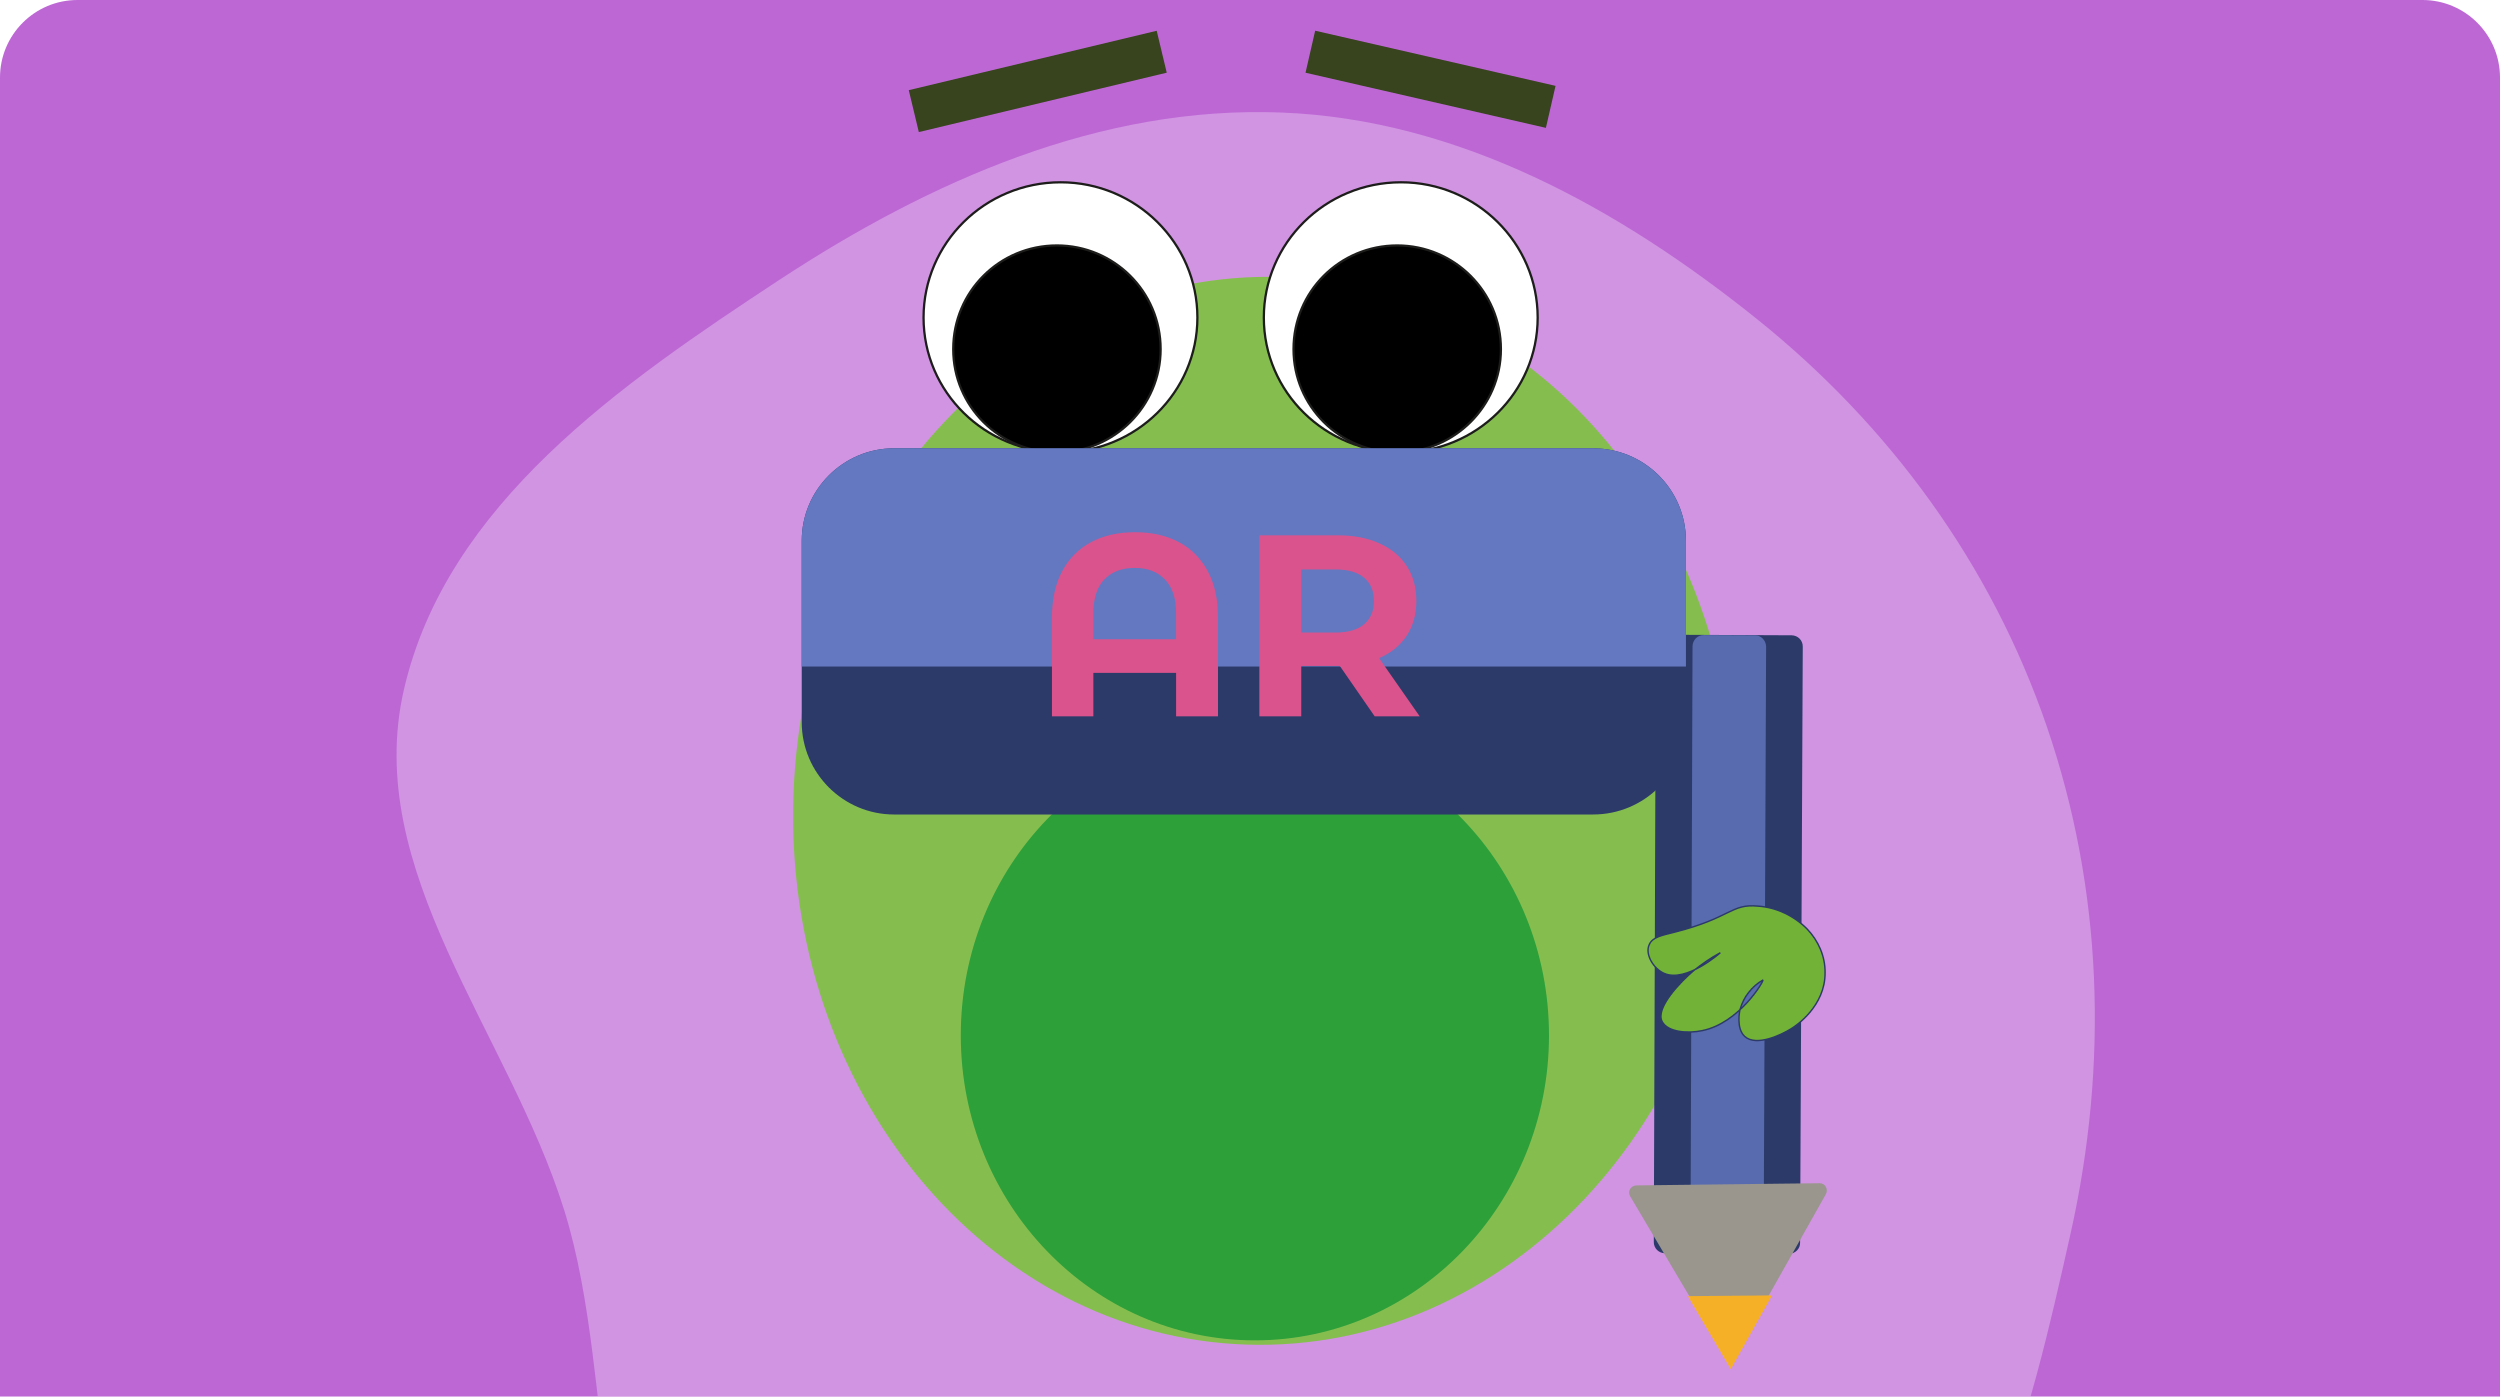<svg width="290" height="162" viewBox="0 0 290 162" fill="none" xmlns="http://www.w3.org/2000/svg">
<g clip-path="url(#clip0)">
<path d="M0 0H290V162H0V0Z" fill="#BD67D5"/>
<g filter="url(#filter0_b)">
<path fill-rule="evenodd" clip-rule="evenodd" d="M148.689 200.263C126.854 200.526 102.553 214.369 84.796 201.597C67.042 188.828 71.985 161.335 65.455 140.398C59.022 119.775 42.003 101.024 46.86 79.969C51.812 58.495 71.981 44.573 90.339 32.509C107.92 20.956 127.698 12.224 148.689 13.055C169.186 13.866 187.762 24.136 203.793 36.998C219.228 49.382 230.984 65.48 237.42 84.246C243.949 103.278 244.584 123.456 240.185 143.096C235.417 164.386 229.92 188.551 211.479 200.073C193.258 211.457 170.142 200.005 148.689 200.263Z" fill="white" fill-opacity="0.3"/>
</g>
<path fill-rule="evenodd" clip-rule="evenodd" d="M201.225 95.887C202.318 61.661 178.808 33.121 148.683 32.137C118.557 31.153 93.189 58.052 92.04 92.278C90.892 126.45 114.402 154.99 144.582 155.974C174.708 156.958 200.077 130.058 201.225 95.887Z" fill="#85BE4F"/>
<path fill-rule="evenodd" clip-rule="evenodd" d="M123.042 52.475C131.79 52.475 138.898 45.477 138.898 36.838C138.898 28.199 131.79 21.146 123.042 21.146C114.239 21.146 107.132 28.199 107.132 36.838C107.132 45.477 114.239 52.475 123.042 52.475Z" fill="white" stroke="#1D1D1B" stroke-width="0.265"/>
<path fill-rule="evenodd" clip-rule="evenodd" d="M122.604 52.475C129.219 52.475 134.632 47.117 134.632 40.502C134.632 33.831 129.219 28.473 122.604 28.473C115.933 28.473 110.575 33.831 110.575 40.502C110.575 47.117 115.933 52.475 122.604 52.475Z" fill="black" stroke="#1D1D1B" stroke-width="0.265"/>
<path fill-rule="evenodd" clip-rule="evenodd" d="M162.515 52.475C171.263 52.475 178.37 45.477 178.37 36.838C178.37 28.199 171.263 21.146 162.515 21.146C153.712 21.146 146.604 28.199 146.604 36.838C146.604 45.477 153.712 52.475 162.515 52.475Z" fill="white" stroke="#1D1D1B" stroke-width="0.265"/>
<path fill-rule="evenodd" clip-rule="evenodd" d="M145.567 155.482C164.375 155.482 179.684 139.626 179.684 120.107C179.684 100.534 164.375 84.678 145.567 84.678C126.704 84.678 111.45 100.534 111.45 120.107C111.45 139.626 126.704 155.482 145.567 155.482Z" fill="#2DA03A"/>
<path fill-rule="evenodd" clip-rule="evenodd" d="M162.077 52.475C168.693 52.475 174.105 47.117 174.105 40.502C174.105 33.831 168.693 28.473 162.077 28.473C155.407 28.473 150.049 33.831 150.049 40.502C150.049 47.117 155.407 52.475 162.077 52.475Z" fill="black" stroke="#1D1D1B" stroke-width="0.265"/>
<path d="M140.209 78.063C143.271 79.156 146.551 79.649 149.832 79.539C154.643 79.32 159.345 77.844 163.336 75.22" stroke="#37441D" stroke-width="5"/>
<path d="M106 12.889L134.759 6" stroke="#37441D" stroke-width="5"/>
<path d="M152 6L179.884 12.397" stroke="#37441D" stroke-width="5"/>
<path fill-rule="evenodd" clip-rule="evenodd" d="M193.401 73.629L207.829 73.694C208.562 73.71 209.137 74.285 209.121 75.018L208.811 144.126C208.845 144.836 208.27 145.411 207.56 145.444L193.132 145.379C192.399 145.363 191.824 144.789 191.84 144.055L192.077 74.921C192.116 74.237 192.691 73.663 193.401 73.629Z" fill="#2C3A6A"/>
<path fill-rule="evenodd" clip-rule="evenodd" d="M197.658 73.671L203.6 73.701C204.261 73.691 204.835 74.266 204.869 74.976L204.583 144.133C204.617 144.843 204.042 145.418 203.308 145.402L197.366 145.372C196.656 145.406 196.081 144.831 196.097 144.098L196.334 74.964C196.35 74.23 196.924 73.656 197.658 73.671Z" fill="#586BAF"/>
<path fill-rule="evenodd" clip-rule="evenodd" d="M189.094 138.762C188.764 138.193 189.17 137.517 189.831 137.506L211.064 137.253C211.725 137.242 212.125 137.96 211.795 138.54L201.371 157.026C201.04 157.606 200.258 157.613 199.928 157.044L189.094 138.762Z" fill="#9A968E"/>
<path fill-rule="evenodd" clip-rule="evenodd" d="M195.791 150.353L205.551 150.269L200.77 158.824L195.791 150.353Z" fill="#F6B028"/>
<path fill-rule="evenodd" clip-rule="evenodd" d="M194.25 108.132C200.84 106.464 200.778 104.799 203.95 105.112C206.075 105.255 208.108 106.228 209.617 107.753C210.932 109.126 211.725 110.928 211.709 112.811C211.747 116.725 208.299 119.023 207.778 119.33C206.613 120.063 203.747 121.42 202.403 120.242C201.347 119.29 201.808 117.196 201.86 117.051C202.071 116.346 202.378 115.717 202.83 115.14C203.283 114.562 203.832 114.061 204.5 113.684C204.62 113.808 201.727 118.687 197.477 119.549C195.831 119.905 193.462 119.756 192.804 118.495C192.006 116.937 194.883 113.942 196.477 112.582C197.448 111.82 198.441 111.108 199.554 110.52C199.554 110.52 195.64 114.007 193.071 112.925C191.786 112.383 190.796 110.675 191.308 109.585C191.67 108.688 192.848 108.493 194.25 108.132Z" fill="#72B236" stroke="#2C3A6A" stroke-width="0.169"/>
<path fill-rule="evenodd" clip-rule="evenodd" d="M103.716 52H184.798C190.758 52 195.569 56.811 195.569 62.716V83.766C195.569 89.671 190.758 94.482 184.798 94.482H103.716C97.811 94.482 93 89.671 93 83.766V62.716C93 56.811 97.811 52 103.716 52Z" fill="#2C3A6A"/>
<path fill-rule="evenodd" clip-rule="evenodd" d="M93 62.716C93 56.811 97.811 52 103.716 52H184.798C190.758 52 195.569 56.811 195.569 62.716V77.314H93V62.716Z" fill="#6378C0"/>
<path d="M131.658 61.736C133.598 61.736 135.288 62.116 136.728 62.876C138.168 63.636 139.288 64.756 140.088 66.236C140.888 67.716 141.288 69.506 141.288 71.606V83.096H136.428V78.056H126.828V83.096H122.028V71.606C122.028 69.506 122.428 67.716 123.228 66.236C124.028 64.756 125.148 63.636 126.588 62.876C128.028 62.116 129.718 61.736 131.658 61.736ZM136.428 74.156V71.156C136.428 69.416 135.998 68.106 135.138 67.226C134.278 66.326 133.108 65.876 131.628 65.876C130.128 65.876 128.948 66.326 128.088 67.226C127.248 68.106 126.828 69.416 126.828 71.156V74.156H136.428ZM159.465 83.096L155.415 77.246H155.175H150.945V83.096H146.085V62.096H155.175C157.035 62.096 158.645 62.406 160.005 63.026C161.385 63.646 162.445 64.526 163.185 65.666C163.925 66.806 164.295 68.156 164.295 69.716C164.295 71.276 163.915 72.626 163.155 73.766C162.415 74.886 161.355 75.746 159.975 76.346L164.685 83.096H159.465ZM159.375 69.716C159.375 68.536 158.995 67.636 158.235 67.016C157.475 66.376 156.365 66.056 154.905 66.056H150.945V73.376H154.905C156.365 73.376 157.475 73.056 158.235 72.416C158.995 71.776 159.375 70.876 159.375 69.716Z" fill="#DB538C"/>
</g>
<defs>
<filter id="filter0_b" x="42" y="9" width="205" height="202" filterUnits="userSpaceOnUse" color-interpolation-filters="sRGB">
<feFlood flood-opacity="0" result="BackgroundImageFix"/>
<feGaussianBlur in="BackgroundImage" stdDeviation="2"/>
<feComposite in2="SourceAlpha" operator="in" result="effect1_backgroundBlur"/>
<feBlend mode="normal" in="SourceGraphic" in2="effect1_backgroundBlur" result="shape"/>
</filter>
<clipPath id="clip0">
<path d="M0 9C0 4.029 4.029 0 9 0H281C285.971 0 290 4.029 290 9V162H0V9Z" fill="white"/>
</clipPath>
</defs>
</svg>
